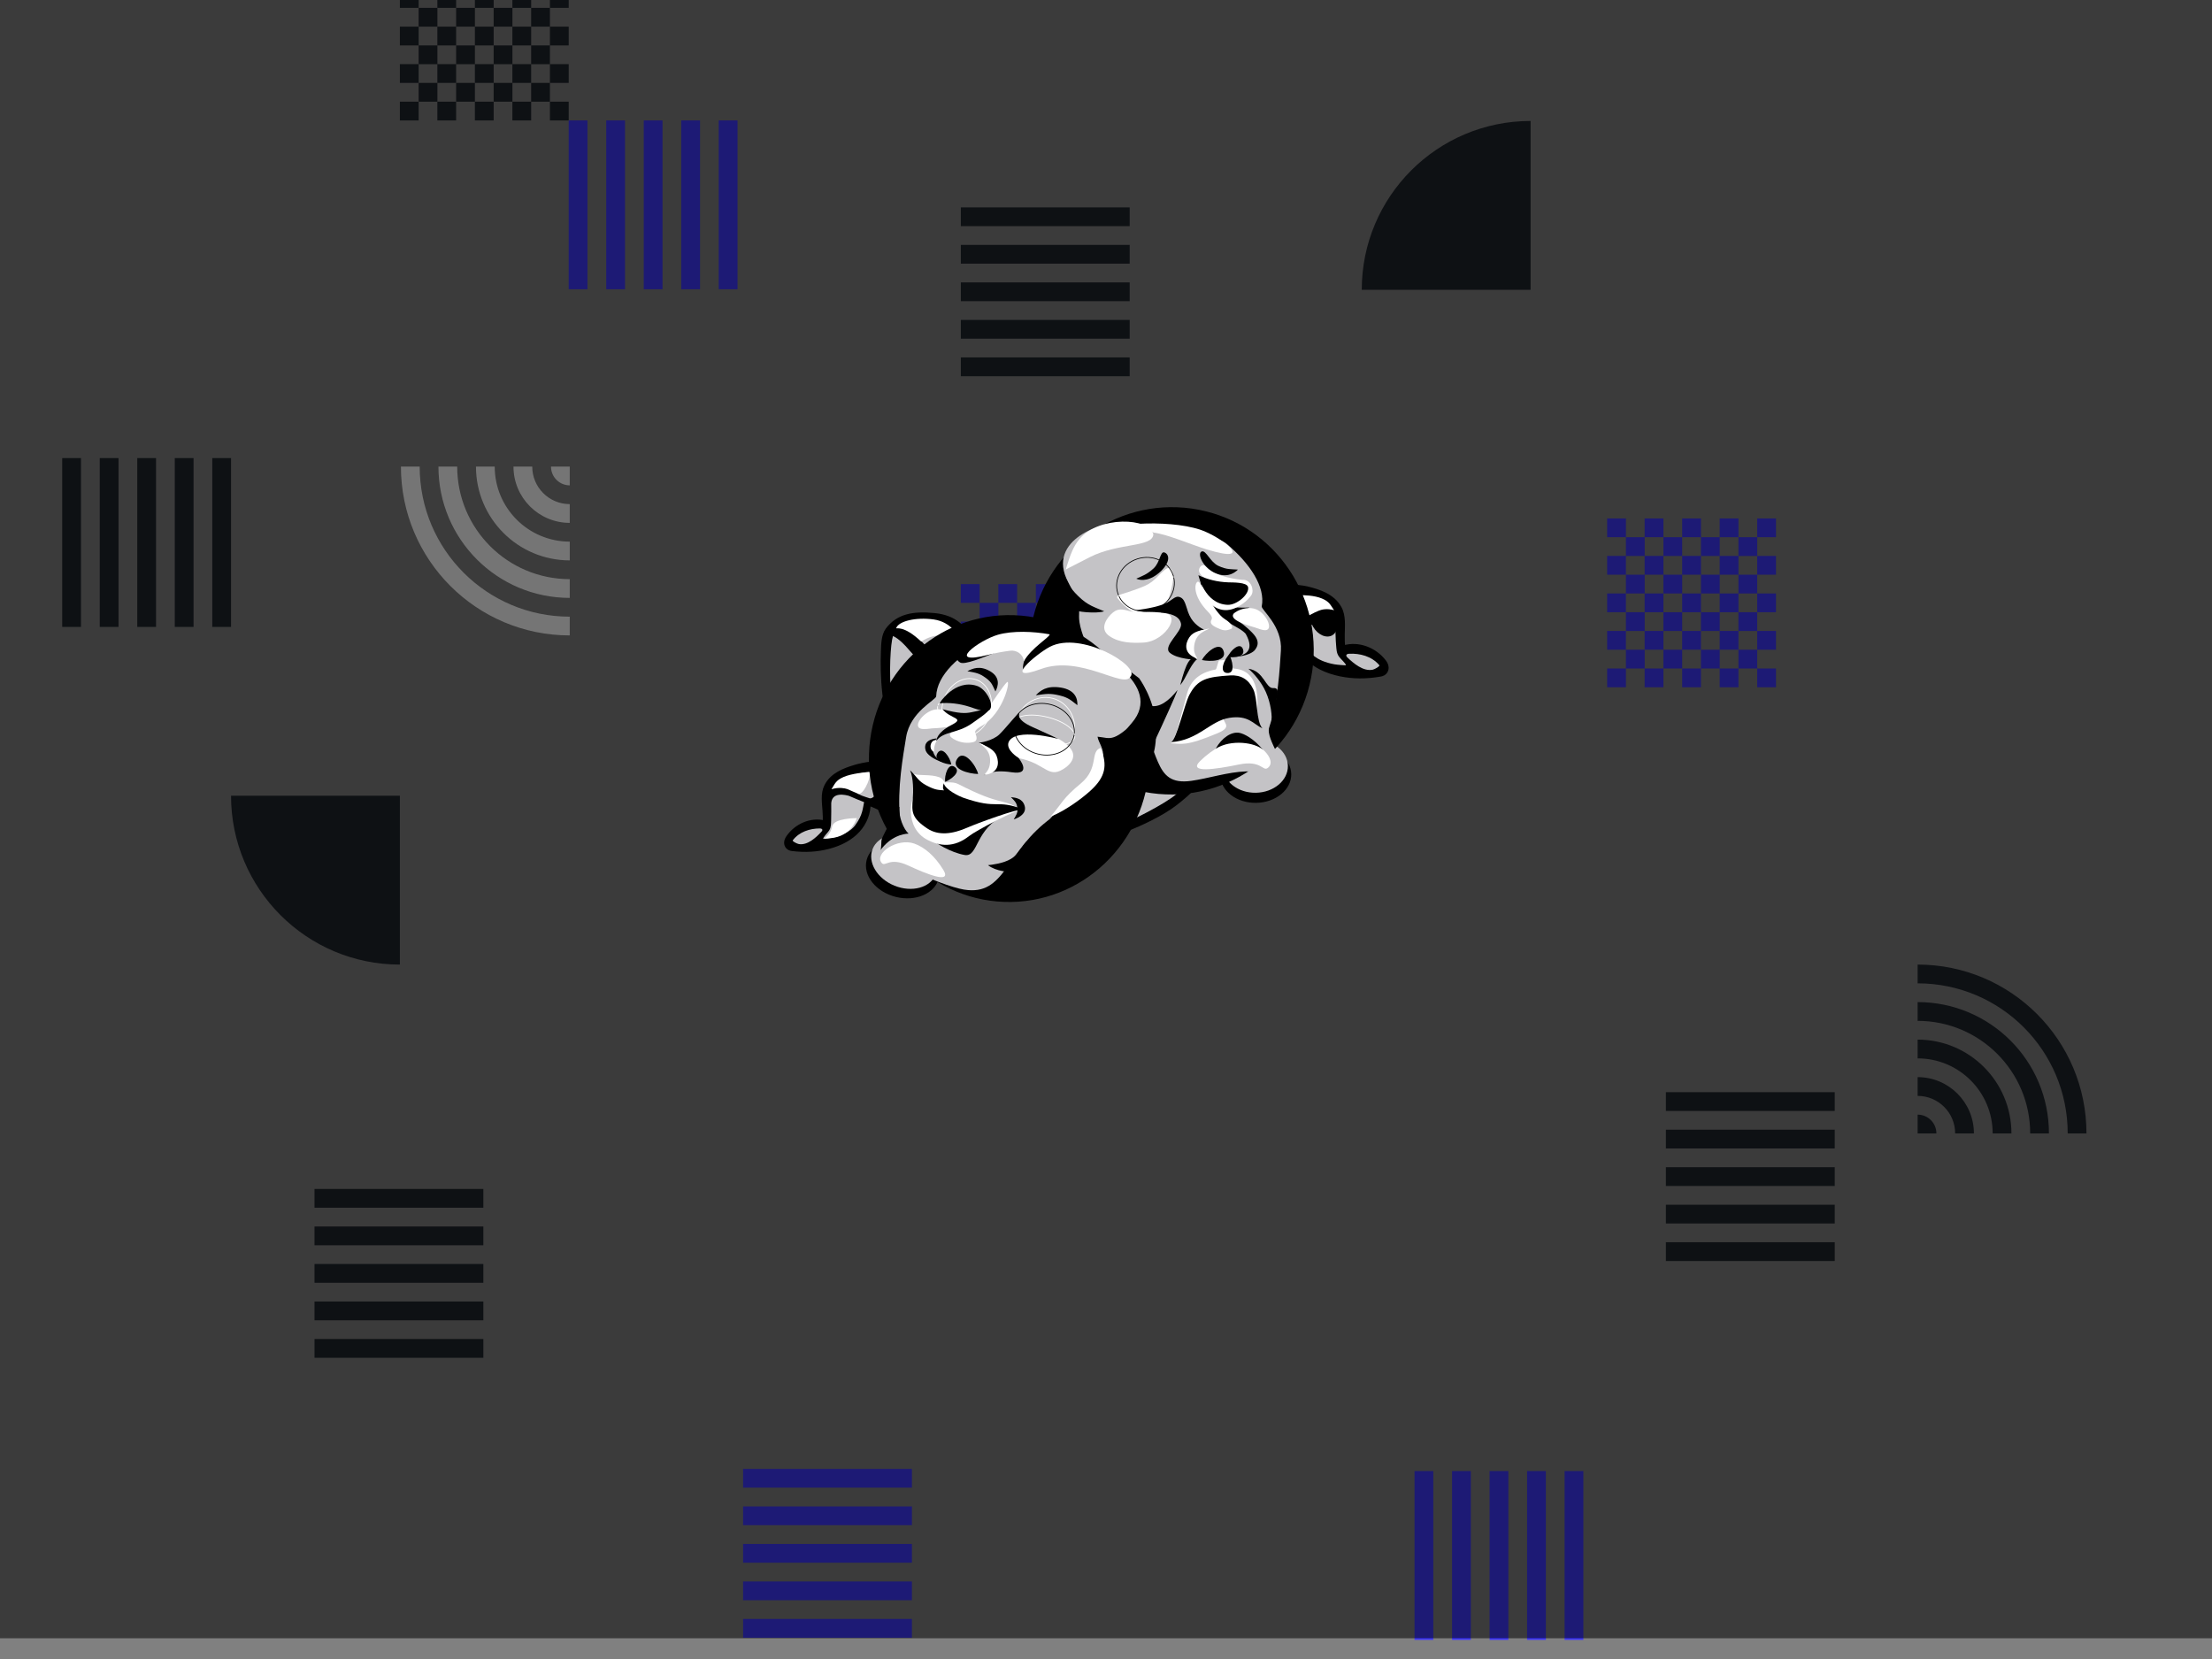 <svg width="640" height="480" viewBox="0 0 640 480" fill="none" xmlns="http://www.w3.org/2000/svg">
<rect x="0" y="0" width="640" height="480" fill="#808080" stroke="none"/>
<g clip-path="url(#clip0)">
<path fill-rule="evenodd" clip-rule="evenodd" d="M315.987 201.557H310.57V196.14H315.987V190.71H310.57V185.28H315.987V179.863H321.417V174.433H315.987V179.85H310.57V174.433H315.987V169H310.557V174.43H305.14V179.847H299.71V174.43H294.28V179.847H288.863V174.43H294.28V169H288.849V174.43H283.433V169H278V174.43H283.43V179.847H278V185.277H283.43V190.707H278V196.137H283.43V201.554V201.567H288.847V206.984H294.277V201.567H299.707V206.984H305.138V201.567H310.554V206.984H315.984V201.567H321.415V196.137H315.984V201.557H315.987ZM283.43 201.57V206.987H278V201.556H283.43V201.57ZM299.709 174.43V169H305.139V174.43H299.709ZM315.986 185.277V190.707H321.416V185.277H315.986ZM288.847 179.86H283.43V185.277H288.847V179.86ZM288.862 206.987V212.417H294.279V206.987H299.709V212.417H305.139V206.987H310.569V212.417H315.986V206.987H321.416V212.417H315.986V217.847H310.556V212.417H305.139V217.847H299.709V212.417H294.279V217.847H288.848V212.417H283.432V217.847H278.002V212.417H283.432V206.987H288.862ZM310.555 196.14V190.71H305.139V196.14H310.555ZM299.709 196.14V201.556H305.139V196.14H299.709ZM294.278 196.14H299.708V190.71H294.278V196.14ZM294.277 196.14H288.861V201.556H294.277V196.14ZM294.277 185.277H288.861V190.707H294.277V185.277ZM299.708 185.277V179.86H294.278V185.277H299.708ZM305.142 185.277H299.712V190.707H305.142V185.277ZM305.142 185.277H310.559V179.86H305.142V185.277ZM288.847 190.707V196.137H283.43V190.707H288.847ZM326.847 174.43H321.416V169H326.847V174.43ZM321.416 185.277H326.847V179.846H321.416V185.277ZM326.847 196.14H321.416V190.71H326.847V196.14ZM321.416 206.987H326.847V201.556H321.416V206.987ZM321.416 217.847H326.847V212.417H321.416V217.847Z" fill="#4038FF"/>
<path fill-rule="evenodd" clip-rule="evenodd" d="M502.987 182.557H497.57V177.14H502.987V171.71H497.57V166.28H502.987V160.863H508.417V155.433H502.987V160.85H497.57V155.433H502.987V150H497.557V155.43H492.14V160.847H486.71V155.43H481.28V160.847H475.863V155.43H481.28V150H475.849V155.43H470.433V150H465V155.43H470.43V160.847H465V166.277H470.43V171.707H465V177.137H470.43V182.554V182.567H475.847V187.984H481.277V182.567H486.707V187.984H492.138V182.567H497.554V187.984H502.984V182.567H508.415V177.137H502.984V182.557H502.987ZM470.43 182.57V187.987H465V182.556H470.43V182.57ZM486.709 155.43V150H492.139V155.43H486.709ZM502.986 166.277V171.707H508.416V166.277H502.986ZM475.847 160.86H470.43V166.277H475.847V160.86ZM475.862 187.987V193.417H481.279V187.987H486.709V193.417H492.14V187.987H497.57V193.417H502.986V187.987H508.416V193.417H502.986V198.847H497.556V193.417H492.14V198.847H486.709V193.417H481.279V198.847H475.849V193.417H470.432V198.847H465.002V193.417H470.432V187.987H475.862ZM497.555 177.14V171.71H492.139V177.14H497.555ZM486.709 177.14V182.556H492.139V177.14H486.709ZM481.278 177.14H486.708V171.71H481.278V177.14ZM481.277 177.14H475.861V182.556H481.277V177.14ZM481.277 166.277H475.861V171.707H481.277V166.277ZM486.708 166.277V160.86H481.278V166.277H486.708ZM492.142 166.277H486.712V171.707H492.142V166.277ZM492.142 166.277H497.559V160.86H492.142V166.277ZM475.847 171.707V177.137H470.43V171.707H475.847ZM513.847 155.43H508.416V150H513.847V155.43ZM508.416 166.277H513.847V160.846H508.416V166.277ZM513.847 177.14H508.416V171.71H513.847V177.14ZM508.416 187.987H513.847V182.556H508.416V187.987ZM508.416 198.847H513.847V193.417H508.416V198.847Z" fill="#4038FF"/>
<path fill-rule="evenodd" clip-rule="evenodd" d="M153.681 18.556H148.264V13.14H153.681V7.71H148.264V2.28H153.681V-3.137H159.111V-8.567H153.681V-3.15H148.264V-8.567H153.681V-14H148.251V-8.57H142.834V-3.154H137.404V-8.57H131.974V-3.154H126.557V-8.57H131.974V-14H126.543V-8.57H121.127V-14H115.694V-8.57H121.124V-3.154H115.694V2.277H121.124V7.707H115.694V13.137H121.124V18.554V18.567H126.541V23.984H131.971V18.567H137.401V23.984H142.832V18.567H148.248V23.984H153.678V18.567H159.109V13.137H153.678V18.556H153.681ZM121.124 18.569V23.986H115.694V18.556H121.124V18.569ZM137.403 -8.57V-14H142.833V-8.57H137.403ZM153.681 2.277V7.707H159.111V2.277H153.681ZM126.541 -3.14H121.124V2.277H126.541V-3.14ZM126.555 23.987V29.417H131.971V23.987H137.401V29.417H142.832V23.987H148.262V29.417H153.679V23.987H159.109V29.417H153.679V34.847H148.249V29.417H142.832V34.847H137.401V29.417H131.971V34.847H126.541V29.417H121.125V34.847H115.694V29.417H121.125V23.987H126.555ZM148.25 13.14V7.71H142.833V13.14H148.25ZM137.403 13.139V18.556H142.833V13.139H137.403ZM131.972 13.14H137.402V7.71H131.972V13.14ZM131.972 13.139H126.555V18.556H131.972V13.139ZM131.972 2.277H126.555V7.707H131.972V2.277ZM137.402 2.277V-3.14H131.972V2.277H137.402ZM142.833 2.277H137.403V7.707H142.833V2.277ZM142.833 2.277H148.25V-3.14H142.833V2.277ZM126.541 7.707V13.137H121.124V7.707H126.541ZM164.541 -8.57H159.111V-14H164.541V-8.57ZM159.111 2.277H164.541V-3.154H159.111V2.277ZM164.541 13.14H159.111V7.71H164.541V13.14ZM159.111 23.986H164.541V18.556H159.111V23.986ZM159.111 34.847H164.541V29.417H159.111V34.847Z" fill="#1F242C"/>
<path fill-rule="evenodd" clip-rule="evenodd" d="M326.847 103.417V108.847H278V103.417H326.847ZM326.848 97.992V92.564H278.001V97.992H326.848ZM326.848 87.137V81.71H278.001V87.137H326.848ZM326.848 70.854V76.282H278.001V70.854H326.848ZM326.848 65.427V60H278.001V65.427H326.848Z" fill="#1F242C"/>
<path fill-rule="evenodd" clip-rule="evenodd" d="M263.849 468.417V473.847H215.002V468.417H263.849ZM263.847 462.991V457.564H215V462.991H263.847ZM263.847 452.137V446.71H215V452.137H263.847ZM263.847 435.854V441.282H215V435.854H263.847ZM263.847 430.427V425H215V430.427H263.847Z" fill="#4038FF"/>
<path fill-rule="evenodd" clip-rule="evenodd" d="M530.847 359.417V364.847H482V359.417H530.847ZM530.848 353.992V348.564H482.001V353.992H530.848ZM530.848 343.137V337.71H482.001V343.137H530.848ZM530.848 326.854V332.282H482.001V326.854H530.848ZM530.848 321.427V316H482.001V321.427H530.848Z" fill="#1F242C"/>
<path fill-rule="evenodd" clip-rule="evenodd" d="M139.847 349.43V344H91V349.43H139.847ZM139.847 365.715V371.145H91V365.715H139.847ZM139.847 382.001V376.57H91V382.001H139.847ZM139.849 392.847V387.417H91.002V392.847H139.849ZM139.847 354.861V360.291H91V354.861H139.847Z" fill="#1F242C"/>
<path fill-rule="evenodd" clip-rule="evenodd" d="M598.251 327.93H603.678C603.678 300.953 581.808 279.082 554.831 279.082V284.51C578.812 284.51 598.251 303.949 598.251 327.93ZM587.396 327.93H592.823C592.823 306.947 575.814 289.937 554.831 289.937V295.365C572.815 295.365 587.396 309.946 587.396 327.93ZM581.969 327.93H576.541C576.541 315.941 566.82 306.22 554.831 306.22V300.792C569.819 300.792 581.969 312.942 581.969 327.93ZM565.686 327.93H571.114C571.114 318.937 563.824 311.647 554.831 311.647V317.075C560.826 317.075 565.686 321.935 565.686 327.93ZM554.831 327.93H560.259C560.259 324.931 557.83 322.502 554.831 322.502V327.93Z" fill="#1F242C"/>
<path fill-rule="evenodd" clip-rule="evenodd" d="M121.428 135.001H116C116 161.978 137.87 183.848 164.847 183.848V178.42C140.866 178.42 121.428 158.982 121.428 135.001ZM132.282 135H126.854C126.854 155.983 143.864 172.992 164.847 172.992V167.565C146.863 167.565 132.282 152.984 132.282 135ZM137.712 135.001H143.139C143.139 146.99 152.86 156.711 164.849 156.711V162.138C149.861 162.138 137.712 149.989 137.712 135.001ZM153.993 135H148.566C148.566 143.994 155.855 151.283 164.848 151.283V145.855C158.853 145.855 153.993 140.995 153.993 135ZM164.848 135.001H159.42C159.42 137.999 161.849 140.428 164.848 140.428V135.001Z" fill="white"/>
<path d="M66.847 230.235H115.695V279.082C88.717 279.082 66.847 257.212 66.847 230.235Z" fill="#1F242C"/>
<path d="M442.847 35V83.847H394C394 56.87 415.87 35 442.847 35Z" fill="#1F242C"/>
<path fill-rule="evenodd" clip-rule="evenodd" d="M169.971 34.847H164.541V83.694H169.971V34.847ZM186.256 34.847H191.686V83.694H186.256V34.847ZM202.541 34.847H197.11V83.694H202.541V34.847ZM213.388 34.847H207.958V83.694H213.388V34.847ZM175.402 34.847H180.832V83.694H175.402V34.847Z" fill="#4038FF"/>
<path fill-rule="evenodd" clip-rule="evenodd" d="M23.43 132.54H18V181.388H23.43V132.54ZM39.715 132.54H45.146V181.388H39.715V132.54ZM56 132.54H50.57V181.388H56V132.54ZM66.848 132.54H61.418V181.388H66.848V132.54ZM28.861 132.54H34.291V181.388H28.861V132.54Z" fill="#1F242C"/>
<path fill-rule="evenodd" clip-rule="evenodd" d="M414.696 425.624H409.266V474.472H414.696V425.624ZM430.982 425.624H436.413V474.472H430.982V425.624ZM447.267 425.624H441.837V474.472H447.267V425.624ZM458.114 425.624H452.684V474.472H458.114V425.624ZM420.128 425.624H425.558V474.472H420.128V425.624Z" fill="#4038FF"/>
<rect y="-1" width="640" height="475" fill="black" fill-opacity="0.54"/>
<path fill-rule="evenodd" clip-rule="evenodd" d="M364.805 170.738C367.58 169.183 375.768 169.752 378.085 170.323C381.582 171.185 385.479 172.397 387.463 175.893C388.788 178.228 388.41 181.222 388.39 183.633C388.379 184.986 388.368 186.267 388.59 187.47C388.707 187.441 388.827 187.405 388.899 187.384C392.92 186.191 397.66 187.887 400.426 191.508C401.398 192.78 401.059 193.746 400.869 194.103C400.715 194.392 400.489 194.624 400.199 194.792C399.905 194.961 399.603 195.03 399.346 195.075C395.256 195.792 391.477 195.768 387.792 195.002C383.804 194.173 380.606 192.594 378.287 190.309C375.941 187.998 374.583 184.853 374.558 181.945C373.485 182.3 372.43 182.851 371.336 183.422C369.353 184.458 367.303 185.529 364.865 185.559C362.697 185.587 360.634 184.772 358.535 183.862C353.955 181.875 348.692 179.441 344.198 175.665C343.24 174.86 342.284 173.936 341.785 172.641C341.209 171.149 341.442 169.638 341.613 168.535C342.052 165.683 342.827 162.579 345.246 161.183C345.435 161.073 345.634 160.975 345.837 160.892C346.767 160.507 347.764 160.435 348.644 160.371C349.489 160.311 350.288 160.253 350.836 159.937C350.904 159.898 350.968 159.855 351.027 159.808C351.461 159.47 351.747 158.865 352.008 158.138C356.201 160.255 364.805 170.738 364.805 170.738Z" fill="black" stroke="black" stroke-width="1.376"/>
<path fill-rule="evenodd" clip-rule="evenodd" d="M346.395 162.197C344.042 163.168 343.343 166.189 342.938 168.837C342.77 169.934 342.612 171.098 343.026 172.171C343.403 173.144 344.196 173.892 344.988 174.558C349.169 178.07 354.075 180.415 358.973 182.542C360.842 183.354 362.784 184.154 364.749 184.131C368.876 184.085 372.052 180.472 376.149 180.157C375.318 183.297 376.779 186.943 379.191 189.319C381.604 191.696 384.808 192.964 387.977 193.626C391.724 194.409 395.397 194.338 399.044 193.703C399.293 193.66 399.571 193.596 399.692 193.37C399.855 193.064 399.635 192.665 399.41 192.371C397.025 189.252 392.837 187.751 389.377 188.774C388.814 188.94 388.121 189.132 387.674 188.682C387.451 188.457 387.364 188.131 387.301 187.823C386.573 184.223 387.785 180.291 385.95 177.065C384.253 174.079 380.684 173.001 377.507 172.215C374.917 171.575 372.071 170.961 369.84 172.21C368.413 173.008 367.47 174.453 366.38 175.69C363.958 178.441 359.799 180.256 356.543 178.097C353.607 176.151 352.896 171.913 353.606 168.55C353.699 168.114 353.842 167.639 354.221 167.446C354.746 167.18 355.381 167.59 355.95 167.849C357.59 168.597 348.132 161.48 346.395 162.197Z" fill="black"/>
<path fill-rule="evenodd" clip-rule="evenodd" d="M384.69 176.036C384.8 176.174 384.938 176.281 384.945 176.472L384.934 176.443C386.731 179.756 386.25 183.295 386.583 186.744C386.692 187.873 386.668 188.898 387.383 189.95C387.764 190.512 389.581 192.152 389.397 192.471C389.359 192.537 386.978 192.36 386.123 192.21C380.464 191.214 378.817 188.433 378.817 188.433C376.51 185.61 377.107 183.003 377.398 182.539C378.77 180.344 384.629 178.743 384.814 178.426C384.951 178.19 383.008 176.507 380.69 176.192C379.91 176.027 379.498 176.602 379.186 177.047C377.618 179.286 376.959 179.378 374.623 180.3C373.136 180.885 368.361 175.579 369.25 173.553C370.022 171.794 370.217 171.984 371.906 172.03C372.991 172.06 375.889 172.02 378.557 172.785C381.441 173.613 384.085 175.275 384.69 176.036Z" fill="#C4C3C6"/>
<ellipse cx="382.994" cy="179.529" rx="3.57" ry="4.943" transform="rotate(-30 382.994 179.529)" fill="black"/>
<path fill-rule="evenodd" clip-rule="evenodd" d="M381.651 176.658C378.13 178.095 377.111 179.41 374.97 180.282C373.608 180.836 375.05 172.217 376.279 172.206C377.069 172.199 380.209 172.214 382.471 173.164C384.732 174.114 384.95 175.099 385.983 176.552C384.043 175.994 382.478 176.321 381.651 176.658Z" fill="white"/>
<path fill-rule="evenodd" clip-rule="evenodd" d="M397.205 193.755C394.417 194.367 391.537 191.844 389.845 190.223C389.248 189.651 389.519 189.191 390.344 189.15C393.406 188.999 396.864 189.836 399.085 192.471C399.33 192.761 397.73 193.639 397.205 193.755Z" fill="#C4C3C6"/>
<path fill-rule="evenodd" clip-rule="evenodd" d="M353.114 169.455C353.087 169.547 353.061 169.638 353.034 169.73C353.025 169.798 353.011 169.857 353.009 169.935L353.114 169.455Z" fill="#D796A0"/>
<path fill-rule="evenodd" clip-rule="evenodd" d="M357.095 164.288C356.167 163.086 354.356 161.667 352.591 161.635C351.602 161.617 351.444 162.049 349.101 162.305C348.493 162.372 348.247 162.431 347.691 162.484C345.39 162.702 344.135 164.005 343.63 166.277C343.317 167.682 342.832 169.034 342.732 170.507C342.649 171.933 343.351 172.954 344.375 173.902C346.842 176.187 358.341 182.223 362.922 183.96C364.054 184.389 364.864 183.965 364.893 183.843C365.064 183.132 364.311 183.098 363.897 182.84C361.157 181.131 358.31 179.645 355.611 177.845C354.541 177.132 353.806 176.311 353.346 175.394C353.012 174.73 352.977 173.5 352.861 171.064C352.801 169.804 352.802 169.049 352.914 168.155C352.944 167.913 353.045 167.159 353.336 166.235C353.336 166.235 353.747 164.933 354.561 164.194C354.738 164.033 354.921 163.915 355.062 163.983C355.103 164.002 355.2 164.066 355.259 164.355C355.359 164.846 355.169 165.244 355.157 165.391C355.063 166.523 355.322 167.36 355.863 167.837C356.468 168.369 357.275 168.262 358.264 168.12C359.095 168.001 360.156 167.66 360.115 167.357C360.095 167.204 359.799 167.115 359.649 167.061C358.439 166.622 357.841 165.253 357.095 164.288Z" fill="#C4C3C6"/>
<path fill-rule="evenodd" clip-rule="evenodd" d="M353.726 163.621C351.852 163.693 351.214 170.062 351.273 171.322C351.352 173.029 345.401 174.863 344.369 173.908C343.347 172.961 342.646 171.94 342.731 170.514C342.833 169.041 343.319 167.688 343.634 166.282C344.141 164.009 345.397 162.704 347.698 162.483C348.254 162.43 348.5 162.371 349.108 162.303C351.451 162.045 351.609 161.612 352.598 161.629C352.607 161.629 352.617 161.629 352.626 161.63C353.456 162.275 353.741 162.327 354.301 163.289L353.726 163.621Z" fill="white"/>
<path fill-rule="evenodd" clip-rule="evenodd" d="M328.095 225.006C340.615 221.249 334.672 210.773 336.153 209.179C338.388 206.772 341.081 204.201 344.749 204.164C347.2 204.139 349.422 205.764 351.339 206.845C352.413 207.452 353.431 208.026 354.49 208.381C354.518 208.274 354.543 208.163 354.558 208.096C355.385 204.364 358.836 201.335 362.951 200.73C364.396 200.518 365.018 201.215 365.218 201.524C365.381 201.775 365.467 202.057 365.472 202.362C365.477 202.671 365.399 202.943 365.321 203.168C364.083 206.744 362.392 209.746 360.149 212.345C357.723 215.157 355.047 217.008 352.197 217.847C349.314 218.696 346.202 218.39 343.87 217.124C343.678 218.137 343.651 219.221 343.623 220.346C343.603 221.16 348.108 220.319 348.629 221.249C349.411 222.647 346.257 225.834 345.624 227.009C344.686 228.749 341.52 231.248 339.864 232.518C336.252 235.292 330.424 238.138 325.422 240.052C324.355 240.46 323.195 240.814 321.94 240.64C320.495 240.44 319.391 239.586 318.586 238.963C316.504 237.353 314.369 233.861 314.325 231.316C314.321 231.117 314.331 230.915 314.354 230.716C314.458 229.805 314.842 228.979 315.181 228.249C315.506 227.548 315.814 226.886 315.804 226.31C315.803 226.239 315.797 226.168 315.786 226.1C315.708 225.605 315.351 225.111 314.886 224.581C318.432 222.174 328.095 225.006 328.095 225.006Z" fill="black" stroke="black" stroke-width="1.376"/>
<path fill-rule="evenodd" clip-rule="evenodd" d="M315.672 230.838C315.408 233.145 317.51 235.041 319.444 236.536C320.245 237.155 321.104 237.797 322.143 237.941C323.086 238.072 324.033 237.771 324.914 237.434C329.562 235.656 333.6 232.781 337.46 229.818C338.933 228.687 340.429 227.493 341.278 225.916C343.063 222.604 341.583 218.471 343.14 215.065C345.279 217.119 348.834 217.568 351.795 216.696C354.756 215.824 357.183 213.831 359.11 211.598C361.39 208.956 362.955 205.996 364.058 202.806C364.134 202.588 364.206 202.339 364.078 202.142C363.906 201.877 363.491 201.876 363.157 201.925C359.616 202.446 356.568 205.12 355.857 208.333C355.741 208.855 355.589 209.493 355.031 209.65C354.754 209.728 354.455 209.653 354.181 209.567C350.987 208.553 348.385 205.846 345.001 205.88C341.868 205.911 339.433 208.28 337.403 210.465C335.748 212.247 334.002 214.245 334.013 216.577C334.02 218.069 334.757 219.46 335.263 220.877C336.388 224.026 336 228.146 332.84 229.787C329.991 231.267 326.295 229.957 323.925 227.901C323.618 227.635 323.302 227.31 323.316 226.923C323.335 226.386 323.943 226.061 324.4 225.722C325.722 224.745 315.867 229.136 315.672 230.838Z" fill="black"/>
<path fill-rule="evenodd" clip-rule="evenodd" d="M343.623 206.429C343.781 206.403 343.928 206.339 344.084 206.418L344.055 206.415C347.493 206.449 350.104 208.399 353.003 209.661C353.952 210.074 354.76 210.547 355.914 210.443C356.531 210.387 358.642 209.665 358.816 209.953C358.852 210.012 357.659 211.833 357.162 212.448C353.869 216.52 350.922 216.602 350.922 216.602C347.651 217.192 345.835 215.561 345.592 215.123C344.447 213.057 345.756 207.676 345.585 207.389C345.457 207.174 343.256 207.979 341.981 209.688C341.505 210.236 341.782 210.82 341.999 211.266C343.094 213.508 342.7 214.618 342.403 216.889C342.214 218.334 336.049 219.248 334.824 217.641C333.761 216.247 333.999 216.176 334.782 214.85C335.285 213.997 336.532 211.669 338.321 209.88C340.254 207.947 342.748 206.574 343.623 206.429Z" fill="#C4C3C6"/>
<ellipse cx="345.66" cy="209.328" rx="3.255" ry="4.507" transform="rotate(-91 345.66 209.328)" fill="black"/>
<path fill-rule="evenodd" clip-rule="evenodd" d="M342.748 209.532C342.262 213.268 342.897 214.773 342.6 217.043C342.411 218.489 335.694 213.184 336.286 212.11C336.666 211.42 338.215 208.696 340.14 207.177C342.065 205.657 343.02 205.931 344.777 205.715C343.347 207.14 342.863 208.654 342.748 209.532Z" fill="white"/>
<path fill-rule="evenodd" clip-rule="evenodd" d="M363.287 204.295C362.545 206.79 359.261 207.968 357.22 208.6C356.5 208.823 356.252 208.403 356.584 207.727C357.816 205.219 360.01 202.832 363.094 202.227C363.433 202.161 363.427 203.826 363.287 204.295Z" fill="#C4C3C6"/>
<path fill-rule="evenodd" clip-rule="evenodd" d="M324.591 228.84C324.593 228.841 324.595 228.843 324.598 228.844C324.599 228.845 324.601 228.846 324.603 228.847L324.591 228.84Z" fill="#D796A0"/>
<path fill-rule="evenodd" clip-rule="evenodd" d="M322.065 221.479C320.696 221.687 318.764 222.502 317.959 223.895C317.508 224.676 317.784 224.994 316.953 226.975C316.738 227.489 316.676 227.712 316.473 228.178C315.631 230.11 316.117 234.443 317.707 235.851C318.69 236.723 319.555 237.708 320.686 238.44C321.787 239.138 322.912 239.03 324.12 238.634C327.033 237.678 336.926 232.684 340.335 229.8C341.177 229.088 341.197 228.254 341.113 228.177C340.62 227.725 336.359 227.259 331.851 226.258C331.392 226.156 329.347 227.259 327.594 228.011C325.841 228.762 323.968 227.01 323.305 226.525C323.125 226.394 322.568 225.98 321.959 225.338C321.959 225.338 321.101 224.435 320.871 223.458C320.821 223.245 320.808 223.047 320.924 222.965C320.958 222.941 321.051 222.892 321.308 222.972C321.744 223.11 321.978 223.438 322.089 223.513C322.952 224.089 323.734 224.254 324.353 224.033C325.045 223.786 325.316 224.848 325.639 223.997C325.911 223.281 326.107 222.284 325.848 222.182C325.716 222.131 325.515 220.575 325.405 220.67C324.521 221.441 323.164 221.311 322.065 221.479Z" fill="#C4C3C6"/>
<path fill-rule="evenodd" clip-rule="evenodd" d="M333.145 227.624C333.145 227.624 326.842 230.475 325.885 231.113C325.352 231.469 323.71 235.692 323.71 235.692C323.71 235.692 323.842 231.38 323.194 228.396C322.818 226.665 323.21 226.798 324.148 227.227C324.828 227.537 325.645 228.118 327.378 227.703C331.507 226.716 333.9 224.147 334.35 224.928C334.354 224.935 335.258 226.239 335.262 226.247C335.266 226.254 338.307 228.296 337.818 229.187L333.145 227.624Z" fill="white"/>
<ellipse rx="10.267" ry="8.139" transform="matrix(-1 0.017 0.017 1 363.33 224.149)" fill="black"/>
<ellipse rx="9.391" ry="7.638" transform="matrix(-1 0.017 0.017 1 363.235 221.732)" fill="#C4C3C6"/>
<ellipse rx="41.135" ry="41.559" transform="matrix(-0.982 -0.191 -0.191 0.982 338.935 188.304)" fill="black"/>
<path fill-rule="evenodd" clip-rule="evenodd" d="M324.695 151.203C319.612 150.724 302.441 155.967 309.048 168.427C315.655 180.887 308.744 173.838 315.513 189.308C317.936 194.844 318.998 193.969 327.624 205.307C336.25 216.645 333.064 227.554 344.682 225.922C349.642 225.225 355.23 223.361 360.483 223.195C365.736 223.029 370.327 225.944 370.996 225.092C373.276 222.186 366.043 214.028 367.22 210.451C369.865 202.416 370.235 193.621 370.605 188.261C371.098 181.127 364.869 176.444 365.064 175.438C366.169 169.748 361.614 163.023 354.959 157.391C352.775 155.543 347.299 154.693 342.8 153.144C327.837 152.759 329.778 151.683 324.695 151.203Z" fill="#C4C3C6"/>
<path fill-rule="evenodd" clip-rule="evenodd" d="M356.812 193.428C356.463 193.411 356.247 189.705 355.601 190.266C354.532 191.195 353.472 190.989 352.784 191.073C352.412 191.118 352.086 193.642 351.699 193.711C348.079 194.365 344.871 196.16 343.606 200.143C342.734 202.888 340.227 214.153 338.796 215.072C341.812 215.14 342.89 216.097 352.316 212.126C357.237 210.053 353.13 208.977 354.164 207.235C356.38 203.501 358.892 199.93 360.088 198.678C360.556 198.188 363.268 210.791 363.686 206.025C364.103 201.259 363.978 193.774 356.812 193.428Z" fill="white"/>
<path fill-rule="evenodd" clip-rule="evenodd" d="M355.884 195.422C349.308 195.846 346.509 196.461 344.124 201.046C342.724 203.735 340.376 214.087 338.842 214.73C346.707 214.193 350.122 208.571 355.672 207.696C361.223 206.821 362.604 209.491 365.27 210.756C363.351 208.643 363.967 202.259 362.605 199.404C361.243 196.548 359.003 195.221 355.884 195.422Z" fill="black"/>
<path fill-rule="evenodd" clip-rule="evenodd" d="M332.644 204.16C329.877 203.383 330.24 206.059 332.531 210.246C333.482 211.985 333.621 213.849 333.782 215.098C336.687 208.917 340.198 201.182 340.698 199.618C338.256 202.732 335.411 204.938 332.644 204.16Z" fill="black"/>
<path fill-rule="evenodd" clip-rule="evenodd" d="M323.916 191.915C323.916 191.915 329.78 214.652 331.969 219.49C332.878 221.498 334.891 217.184 334.416 209.62C333.944 202.096 329.579 196.228 329.579 196.228L323.916 191.915Z" fill="black"/>
<path fill-rule="evenodd" clip-rule="evenodd" d="M310.349 176.215C306.669 171.967 306.428 167.01 307.471 165.093C308.858 168.671 309.259 169.812 312.007 172.509C314.755 175.205 316.634 175.625 319.469 176.865C317.4 177.59 311.116 177.101 310.349 176.215Z" fill="black"/>
<path fill-rule="evenodd" clip-rule="evenodd" d="M355.077 194.723C352.555 194.578 354.261 190.622 355.67 189.374C356.473 190.949 357.598 194.869 355.077 194.723Z" fill="black"/>
<path fill-rule="evenodd" clip-rule="evenodd" d="M341.474 198.219C343.19 191.669 344.412 189.556 346.184 190.822C344.098 192.936 343.135 196.317 341.474 198.219Z" fill="black"/>
<path fill-rule="evenodd" clip-rule="evenodd" d="M368.412 199.081C366.167 199.277 365.715 194.111 361.211 193.491C362.696 194.763 364.917 197.239 366.249 200.216C367.686 203.428 368.167 207.185 367.856 209.5C367.841 208.995 370.287 206.522 370.525 205.994C370.93 205.095 371.569 201.401 371.174 201.915C370.913 202.253 369.545 202.965 369.26 203.029C369.214 202.025 370.657 198.884 368.412 199.081Z" fill="black"/>
<path fill-rule="evenodd" clip-rule="evenodd" d="M354.007 188.321C352.915 185.2 348.669 189.029 347.762 190.972C350.12 191.458 355.099 191.442 354.007 188.321Z" fill="black"/>
<path fill-rule="evenodd" clip-rule="evenodd" d="M359.634 187.841C358.812 185.489 355.896 188.339 355.216 190.066C356.787 190.34 360.455 190.192 359.634 187.841Z" fill="black"/>
<path fill-rule="evenodd" clip-rule="evenodd" d="M358.126 179.453C354.747 176.611 358.75 177.962 361.475 175.777C356.847 175.917 355.162 175.547 353.476 174.757C351.789 173.967 348.301 169.813 347.239 167.742C347.819 172.24 349.39 174.052 352.727 177.758C355.543 180.886 358.712 181.436 360.424 183.396C363.369 188.676 359.732 189.614 357.496 190.02C360.883 189.808 362.678 188.691 363.168 187.949C363.539 187.389 364.503 186.158 363.3 184.277C362.186 182.534 358.945 180.141 358.126 179.453Z" fill="black"/>
<path fill-rule="evenodd" clip-rule="evenodd" d="M330.785 185.922C327.64 186.07 323.888 186.08 320.905 183.98C317.923 181.88 320.305 178.605 322.009 177.216C325.155 174.651 327.383 178.639 335.303 177.475C342.743 176.381 337.581 185.604 330.785 185.922Z" fill="white"/>
<path fill-rule="evenodd" clip-rule="evenodd" d="M333.781 154.098C337.87 154.605 344.53 157.549 349.089 158.944C363.807 163.446 353.449 155.316 347.28 153.261C342.465 151.657 335.363 151.229 329.502 151.549C329.434 152.453 331.299 152.486 333.781 154.098Z" fill="white"/>
<path fill-rule="evenodd" clip-rule="evenodd" d="M333.701 154.572C332.594 149.736 317.97 149.24 312.38 155.896C310.597 158.019 309.755 160.199 308.333 164.807C310.378 163.736 306.999 165.449 315.296 161.212C323.594 156.974 333.552 158.427 333.701 154.572Z" fill="white"/>
<path fill-rule="evenodd" clip-rule="evenodd" d="M363.478 176.305C361.739 175.579 359.232 175.925 357.404 177.159C356.332 177.882 355.448 179.447 363.066 181.535C363.544 181.666 365.301 182.469 366.298 182.313C368.42 182.009 366.388 177.519 363.478 176.305Z" fill="white"/>
<path fill-rule="evenodd" clip-rule="evenodd" d="M350.6 179.111C350.256 179.819 349.858 180.539 351.857 181.514C353.857 182.488 354.602 182.633 356.329 181.902C356.823 181.513 356.228 180.248 354.458 179.191C350.929 177.084 347.61 168.088 346.594 168.298C345.597 168.505 344.922 172.356 349.566 177.062C349.643 177.14 350.944 178.403 350.6 179.111Z" fill="white"/>
<path fill-rule="evenodd" clip-rule="evenodd" d="M358.154 214.325C354.767 214.705 350.879 216.611 347.227 220.202C343.575 223.794 351.83 222.57 358.404 221.204C364.977 219.838 365.335 223.27 366.78 222.201C369.885 219.966 363.822 213.689 358.154 214.325Z" fill="white"/>
<path fill-rule="evenodd" clip-rule="evenodd" d="M358.606 212.037C359.975 212.295 362.779 213.719 365.451 216.978C363.208 214.799 356.198 213.834 351.752 216.605C353.478 213.463 356.316 211.606 358.606 212.037Z" fill="black"/>
<path fill-rule="evenodd" clip-rule="evenodd" d="M323.685 172.162C323.685 172.162 328.775 170.659 331.368 169.45C334.31 168.078 335.153 166.231 337.252 164.693C339.352 163.155 339.506 166.974 339.506 166.974C339.506 166.974 338.434 177.015 334.244 178.377C331.661 179.216 326.738 177.608 323.265 172.962C323.007 172.616 323.685 172.162 323.685 172.162Z" fill="white"/>
<path fill-rule="evenodd" clip-rule="evenodd" d="M339.5 167.122C340.372 170.947 337.935 174.981 333.786 176.329C329.726 177.648 325.481 175.924 323.854 172.47C323.774 172.467 323.695 172.464 323.615 172.461C325.256 176.09 329.664 177.892 333.851 176.532C338.13 175.142 340.653 170.945 339.683 166.968C339.622 167.019 339.561 167.071 339.5 167.122ZM339.444 166.891C339.504 166.841 339.564 166.79 339.623 166.739C339.595 166.639 339.565 166.54 339.533 166.441C338.192 162.314 333.473 160.164 329.005 161.616C324.537 163.068 321.983 167.581 323.324 171.707C323.383 171.89 323.449 172.069 323.521 172.244C323.6 172.247 323.678 172.251 323.757 172.253C323.671 172.055 323.594 171.851 323.526 171.641C322.227 167.642 324.699 163.239 329.071 161.819C333.443 160.398 338.031 162.507 339.33 166.506C339.372 166.634 339.41 166.763 339.444 166.891Z" fill="black"/>
<path fill-rule="evenodd" clip-rule="evenodd" d="M354.968 170.724C352.282 170.629 349.791 169.922 347.688 168.771C347.951 173.012 350.834 176.4 354.469 176.529C358.018 176.655 361.402 173.372 362.137 172.054C362.873 170.736 362.056 167.585 359.367 167.757C357.541 167.599 355.503 167.205 353.401 166.565C351.075 165.858 348.31 162.09 347.166 164.151C346.021 166.212 349.162 167.893 352.405 168.88C354.109 169.399 356.666 170.785 354.968 170.724Z" fill="white"/>
<path fill-rule="evenodd" clip-rule="evenodd" d="M355.198 174.995C357.934 175.091 361.604 171.807 361.1 169.841C360.735 168.419 356.757 168.541 355.419 168.494C352.229 168.383 349.266 167.637 346.747 166.431C346.747 166.431 348.481 174.761 355.198 174.995Z" fill="black"/>
<path fill-rule="evenodd" clip-rule="evenodd" d="M336.203 174.982C333.073 176.072 328.505 176.569 328.505 176.569C328.505 176.569 330.763 177.026 331.623 177.031C338.104 177.072 341.213 177.886 341.712 180.502C342.036 182.836 336.272 186.99 338.463 188.864C340.654 190.738 345.902 190.874 346.34 190.92C344.772 189.321 343.986 187.464 344.73 185.598C345.474 183.733 346.026 182.602 348.565 182.152C348.429 182.328 346.009 181.142 344.637 178.945C343.088 176.465 343.261 173.646 341.568 172.85C339.874 172.054 339.332 173.891 336.203 174.982Z" fill="black"/>
<path fill-rule="evenodd" clip-rule="evenodd" d="M345.543 186.63C346.131 182.92 349.008 182.536 349.896 181.834C347.485 182.374 345.311 182.617 344.125 184.377C342.867 186.245 342.353 189.167 346.44 190.575C346.063 189.755 345.191 188.856 345.543 186.63Z" fill="white"/>
<path fill-rule="evenodd" clip-rule="evenodd" d="M335.948 165.196C338.909 162.243 338.125 160.246 336.894 159.838C335.662 159.431 335.713 162.662 333.744 164.477C331.745 166.303 330.539 166.603 328.757 167.43C330.122 168.055 332.831 168.197 335.948 165.196Z" fill="black"/>
<path fill-rule="evenodd" clip-rule="evenodd" d="M351.112 165.578C347.649 163.719 346.422 160.003 347.69 159.56C348.959 159.117 350.102 162.59 352.52 163.728C354.944 164.849 356.159 164.651 358.171 164.801C356.962 166.031 354.599 167.355 351.112 165.578Z" fill="black"/>
<path fill-rule="evenodd" clip-rule="evenodd" d="M229.236 245.549C232.993 246.005 236.433 245.801 239.752 244.924C243.343 243.976 246.18 242.383 248.183 240.189C250.21 237.97 251.299 235.039 251.184 232.388C252.178 232.659 253.164 233.11 254.187 233.578C256.041 234.426 257.958 235.303 260.179 235.213C262.154 235.133 263.994 234.291 265.862 233.36C269.938 231.329 274.615 228.856 278.528 225.199C279.362 224.419 280.189 223.532 280.583 222.327C281.036 220.94 280.753 219.575 280.546 218.577C280.011 216 279.159 213.21 276.891 212.054C276.714 211.963 276.528 211.884 276.339 211.817C275.475 211.511 274.563 211.494 273.76 211.479C272.987 211.464 272.257 211.451 271.743 211.189C271.68 211.157 271.619 211.12 271.563 211.081C271.048 210.721 270.725 209.967 270.385 209.092L270.145 208.473C268.073 203.123 271.408 208.185 267.223 204.341C266.78 203.933 272.515 206.997 272.46 206.883C272.497 206.847 266.663 203.501 266.755 203.428C267.494 202.838 268.372 202.363 269.302 201.86C270.917 200.987 266.057 189.709 268.382 187.645C268.383 187.68 268.384 187.714 268.385 187.748C268.387 187.867 268.39 187.986 268.395 188.103C268.52 190.953 270.011 193.131 271.452 195.237C272.009 196.051 272.536 196.82 272.983 197.621C273.317 198.221 273.611 198.85 273.922 199.516C274.442 200.627 274.978 201.776 275.732 202.814C276.9 204.424 278.463 205.674 280.801 206.865C281.804 207.376 282.856 207.83 283.874 208.27C284.87 208.7 285.9 209.145 286.858 209.633C287.655 210.039 288.332 210.439 288.926 210.855C289.238 211.073 289.541 211.305 289.862 211.551C290.551 212.079 291.264 212.624 292.091 213.045L292.17 213.085C295.573 214.772 303.639 220.814 307.319 219.709C311.536 218.442 310.286 220.416 314.228 218.276C316.953 216.796 317.511 216.673 318.681 213.104C319.026 212.052 318.771 211.4 318.479 211.029C318.761 210.674 310.397 202.777 306.971 206.347L301.452 207.328C300.992 207.807 297.56 205.086 297.077 205.3C295.796 205.868 293.025 205.114 291.068 204.117C290.843 204.003 290.637 203.888 290.454 203.778C290.377 203.731 290.297 203.654 290.276 203.631C290.185 203.53 290.143 203.411 290.128 203.366C290.087 203.25 285.65 191.663 280.71 184.68C278.822 182.012 276.627 178.699 270.36 178.068C264.093 177.437 259.795 178.355 256.844 182.277C255.633 183.888 255.631 186.671 255.564 188.395C255.289 195.437 255.722 205.707 259.351 214.636C259.966 216.151 260.79 217.861 262.236 219.056C262.56 219.325 262.915 219.558 263.292 219.749C264.823 220.53 266.512 220.554 267.927 219.817C268.018 219.769 268.11 219.718 268.202 219.667C268.262 219.634 268.335 219.593 268.405 219.556C268.411 219.576 268.417 219.598 268.423 219.622C269.078 222.078 268.832 225.428 266.741 226.978C264.793 228.422 262.418 227.475 261.488 227.001C260.662 226.58 259.879 226.002 259.222 225.33C258.981 225.084 258.747 224.826 258.513 224.569C257.691 223.666 258.472 222.165 257.298 221.566L257.234 221.534C254.634 220.251 249.507 221.337 247.425 221.969C244.282 222.923 240.791 224.215 239.15 227.497C238.053 229.689 238.539 232.398 238.671 234.594C238.745 235.826 238.815 236.993 238.67 238.1C238.561 238.079 238.451 238.052 238.384 238.036C234.667 237.144 230.432 238.918 228.084 242.351C227.26 243.557 227.614 244.421 227.804 244.737C227.958 244.993 228.174 245.194 228.446 245.332C228.721 245.472 229 245.521 229.236 245.549Z" fill="black" stroke="black" stroke-width="1.376"/>
<path fill-rule="evenodd" clip-rule="evenodd" d="M289.362 204.574C289.362 204.574 289.541 204.772 289.782 204.918C291.544 205.986 295.394 207.421 297.483 206.495C298.196 206.179 298.774 205.584 299.33 205.004C300.207 204.09 301.084 203.176 301.96 202.262C304.886 199.213 307.357 210.272 303.219 211.514C299.89 212.514 295.885 213.448 292.761 211.899C291.635 211.341 290.691 210.475 289.66 209.754C285.498 206.843 279.762 206.153 276.733 201.977C275.621 200.444 274.99 198.57 274.059 196.901C272.423 193.969 269.782 191.442 269.629 187.948C269.603 187.379 269.643 186.776 269.404 186.28C269.166 185.785 268.509 185.479 268.067 185.846C267.869 186.01 267.763 186.263 267.647 186.496C266.279 189.226 262.926 189.943 260.579 191.816C260.308 192.032 260.038 192.281 259.91 192.609C259.587 193.439 260.293 194.2 260.896 194.755C265.041 198.561 267.135 204.241 269.238 209.659C269.609 210.614 270.02 211.615 270.83 212.182C272.234 213.164 274.257 212.484 275.872 213.055C278.06 213.828 278.843 216.549 279.339 218.943C279.545 219.935 279.745 220.988 279.419 221.985C279.123 222.89 278.437 223.609 277.748 224.253C274.112 227.652 269.759 230.02 265.403 232.19C263.741 233.019 262.012 233.84 260.222 233.912C256.463 234.064 253.398 230.922 249.654 230.829C250.561 233.652 249.407 237.043 247.325 239.322C245.243 241.602 242.388 242.91 239.536 243.663C236.163 244.553 232.816 244.662 229.466 244.256C229.237 244.228 228.981 244.183 228.86 243.983C228.697 243.712 228.878 243.339 229.068 243.06C231.089 240.105 234.829 238.539 238.028 239.307C238.548 239.432 239.188 239.574 239.574 239.143C239.766 238.927 239.829 238.626 239.872 238.342C240.361 235.027 239.068 231.502 240.582 228.475C241.984 225.673 245.181 224.522 248.034 223.656C250.361 222.95 252.922 222.256 255.014 223.288C256.351 223.949 257.279 225.221 258.33 226.296C260.668 228.688 264.541 230.146 267.401 228.025C269.98 226.112 270.422 222.216 269.614 219.185C269.509 218.793 269.356 218.367 269.002 218.209C268.511 217.991 267.952 218.394 267.447 218.658C265.99 219.417 264.241 219.002 263.041 218.01C261.841 217.018 261.097 215.542 260.492 214.052C257.352 206.324 256.462 196.941 256.798 188.353C256.859 186.794 257.01 185.115 257.962 183.849C260.334 180.696 264.737 180.38 268.092 180.321C270.84 180.272 272.242 179.77 273.597 180.145C274.641 180.434 276.676 181.23 279.702 185.507C284.355 192.083 288.708 203.152 288.962 203.881C288.99 203.962 289.093 204.277 289.362 204.574Z" fill="black"/>
<path fill-rule="evenodd" clip-rule="evenodd" d="M279.776 187.603C277.435 184.432 276.773 183.247 276.09 182.489C274.282 180.483 266.584 179.955 265.634 180.334C264.811 180.663 264.696 181.148 265.238 181.797C265.502 182.114 265.838 184.675 265.838 184.675C265.838 184.675 269.683 189.25 271.849 190.056C275.377 191.369 280.382 188.424 279.776 187.603Z" fill="#C4C3C6"/>
<path fill-rule="evenodd" clip-rule="evenodd" d="M266.544 185.642C267.586 184.93 268.652 184.466 269.691 184.176C273.765 183.035 277.4 184.568 277.356 184.29C277.356 184.29 275.393 179.962 270.159 179.229C264.926 178.497 259.918 179.74 259.289 181.761C259.206 182.028 261.366 180.73 266.544 185.642Z" fill="white"/>
<path fill-rule="evenodd" clip-rule="evenodd" d="M317.31 213.183C317.569 213.215 313.443 210.063 310.871 209.228C309.692 208.844 308.438 208.767 307.221 208.931C305.379 209.179 303.511 209.365 301.727 210.099C299.978 210.818 299.51 212.675 300.841 213.848C301.813 214.706 303.128 215.052 304.216 215.738C304.687 215.867 305.159 215.996 305.63 216.125C312.383 217.611 313.198 217.276 315.493 217.097C316.525 217.017 317.351 216.316 317.478 216.2C317.648 216.044 317.914 215.954 317.916 215.701C317.919 215.404 317.618 215.398 317.414 215.382C316.169 215.283 312.251 214.953 312.364 214.651C311.502 214.45 307.509 213.68 306.633 213.539C306.322 213.433 312.037 213.547 312.394 213.659C312.953 213.724 315.27 213.604 316.506 213.44C317.23 213.343 317.1 213.157 317.31 213.183Z" fill="#C4C3C6"/>
<path fill-rule="evenodd" clip-rule="evenodd" d="M310.758 209.224C309.573 208.854 308.311 208.789 307.083 208.963C305.592 209.175 304.085 209.347 302.615 209.792C303.371 210.504 307.879 210.504 310.862 211.422C312.812 212.021 315.471 213.504 315.726 213.532C316.242 213.478 317.587 213.259 317.316 212.837C316.625 211.759 312.614 209.803 310.758 209.224Z" fill="white"/>
<path fill-rule="evenodd" clip-rule="evenodd" d="M302.179 212.284C303.518 213.112 304.714 214.058 306.336 214.648C307.081 214.919 307.937 215.02 308.815 214.983C309.882 214.937 310.952 214.916 312.049 214.737C311.665 214.293 308.562 214.065 306.685 213.392C305.459 212.952 303.913 211.973 303.742 211.944C302.444 211.96 302.759 212.044 302.653 211.966C302.379 211.765 302.048 211.801 301.701 211.973C301.91 212.028 302.019 212.184 302.179 212.284Z" fill="white"/>
<path fill-rule="evenodd" clip-rule="evenodd" d="M240.472 237.325C240.427 238.359 240.498 239.292 239.898 240.285C239.578 240.815 238.003 242.396 238.186 242.678C238.223 242.736 240.383 242.462 241.153 242.284C246.257 241.11 247.622 238.497 247.622 238.497C249.587 235.816 249.635 233.815 250.007 232.083C249.257 231.774 247.078 230.928 245.618 230.264C245.115 230.139 240.207 228.637 240.502 233.103C240.506 233.175 240.529 235.996 240.472 237.325ZM247.563 229.058C248.742 230.175 249.847 230.373 251.615 230.967C252.997 231.43 256.521 226.289 255.614 224.484C254.827 222.918 254.659 223.101 253.123 223.222C252.136 223.301 249.497 223.401 247.105 224.225C245.89 224.644 244.732 225.227 243.793 225.804C243.946 225.83 244.102 225.883 244.261 225.964C246.067 226.884 247.358 228.134 247.563 229.058Z" fill="#C4C3C6"/>
<path fill-rule="evenodd" clip-rule="evenodd" d="M245.193 228.319C245.285 228.351 248.323 229.706 248.417 229.713C250.165 229.835 252.648 223.366 251.369 223.393C250.527 223.41 246.387 223.785 244.051 224.815C241.714 225.846 241.558 226.848 240.568 228.348C241.642 228.016 242.621 227.94 243.441 227.988C244.166 228.03 244.766 228.171 245.193 228.319Z" fill="white"/>
<path fill-rule="evenodd" clip-rule="evenodd" d="M247.901 236.712C247.901 236.712 241.177 236.652 240.748 239.139C240.32 241.626 238.422 242.505 238.488 242.643C238.499 242.666 240.177 242.597 241.467 242.344C246.701 241.316 247.916 236.571 247.901 236.712Z" fill="white"/>
<path fill-rule="evenodd" clip-rule="evenodd" d="M265.804 191.174L262.287 187.225C262.287 187.225 260.245 184.843 258.365 184.013C257.663 186.14 257.155 194.52 257.891 201.472C258.416 206.427 260.042 211.049 260.552 210.378C261.358 209.32 262.034 202.895 266.084 196.658C266.531 195.971 265.804 191.174 265.804 191.174Z" fill="#C4C3C6"/>
<path fill-rule="evenodd" clip-rule="evenodd" d="M231.141 244.216C233.708 244.643 236.208 242.207 237.67 240.65C238.186 240.1 237.917 239.694 237.164 239.695C234.37 239.703 231.263 240.629 229.367 243.136C229.159 243.412 230.658 244.136 231.141 244.216Z" fill="#C4C3C6"/>
<path fill-rule="evenodd" clip-rule="evenodd" d="M270.164 220.197C270.165 220.199 270.165 220.202 270.166 220.204C270.166 220.206 270.166 220.208 270.166 220.21L270.164 220.197Z" fill="#D796A0"/>
<path fill-rule="evenodd" clip-rule="evenodd" d="M266.231 215.466C267.019 214.327 268.598 212.948 270.203 212.836C271.103 212.773 271.267 213.159 273.412 213.282C273.969 213.314 274.196 213.356 274.704 213.378C276.81 213.468 278.015 214.596 278.584 216.642C278.937 217.909 279.443 219.117 279.605 220.455C279.75 221.75 279.16 222.715 278.274 223.627C276.138 225.826 265.961 231.87 261.876 233.669C260.866 234.114 260.108 233.766 260.075 233.656C259.886 233.016 260.57 232.949 260.933 232.695C263.345 231.008 265.865 229.519 268.235 227.751C269.175 227.05 269.805 226.267 270.18 225.411C270.451 224.789 270.424 223.667 270.412 221.441C270.406 220.29 270.368 219.602 270.224 218.793C270.185 218.574 270.057 217.892 269.747 217.063C269.747 217.063 269.311 215.896 268.534 215.261C268.364 215.123 268.192 215.024 268.068 215.092C268.031 215.112 267.946 215.175 267.906 215.441C267.838 215.893 268.031 216.247 268.049 216.38C268.188 217.408 267.994 218.183 267.524 218.642C266.999 219.156 266.259 219.097 265.352 219.014C264.59 218.945 263.608 218.684 263.63 218.407C263.642 218.266 263.907 218.171 264.04 218.114C265.121 217.657 265.599 216.381 266.231 215.466Z" fill="#C4C3C6"/>
<path fill-rule="evenodd" clip-rule="evenodd" d="M269.27 214.706C270.98 214.681 271.861 220.453 271.867 221.604C271.875 223.163 277.38 224.547 278.274 223.627C279.16 222.715 279.75 221.75 279.605 220.455C279.443 219.117 278.937 217.909 278.584 216.642C278.015 214.596 276.81 213.468 274.704 213.378C274.196 213.356 273.969 213.314 273.412 213.282C271.267 213.159 271.103 212.773 270.203 212.836C270.195 212.836 270.187 212.837 270.178 212.838C269.452 213.466 269.196 213.527 268.731 214.431L269.27 214.706Z" fill="white"/>
<path fill-rule="evenodd" clip-rule="evenodd" d="M290.686 204.457C290.18 204.7 287.666 206.798 287.689 207.628C287.723 208.906 290.564 209.008 291.057 208.946C291.335 209.408 290.4 209.612 290.751 210.043C291.071 210.435 291.526 210.211 291.885 210.015C292.626 209.609 293.366 209.183 294.054 208.68C294.693 208.213 295.264 207.635 296.095 206.903C294.91 206.73 291.798 203.925 290.686 204.457Z" fill="#C4C3C6"/>
<path fill-rule="evenodd" clip-rule="evenodd" d="M290.951 204.392C290.467 204.91 290.099 205.418 290.108 205.738C290.142 207.016 292.983 207.117 293.476 207.055C293.613 207.283 293.455 207.449 293.302 207.609C293.145 207.774 292.992 207.934 293.17 208.152C293.49 208.545 293.945 208.32 294.304 208.124C294.706 207.904 295.107 207.679 295.5 207.438C295.685 207.269 295.881 207.091 296.095 206.903C295.614 206.833 294.817 206.329 293.964 205.791C292.863 205.097 291.671 204.345 290.951 204.392Z" fill="white"/>
<path fill-rule="evenodd" clip-rule="evenodd" d="M297.239 212.412C297.862 212.003 298.911 212.107 298.938 210.872C298.221 210.768 298.086 211.809 297.279 211.606C297.463 211.015 298.482 210.106 297.03 209.837C296.659 209.768 296.804 209.134 297.172 208.756C297.577 208.339 297.936 207.871 298.21 207.283C297.285 207.999 297.652 207.063 296.729 207.781C296.011 208.34 294.002 210.55 293.293 211.119C293.111 211.265 293.351 211.479 293.527 211.58C294.9 211.351 295.96 212.291 297.239 212.412Z" fill="#C4C3C6"/>
<ellipse cx="261.187" cy="251.482" rx="10.775" ry="8.264" transform="rotate(14 261.187 251.482)" fill="black"/>
<ellipse cx="261.625" cy="249.294" rx="9.855" ry="7.512" transform="rotate(22 261.625 249.294)" fill="#C4C3C6"/>
<ellipse cx="291.994" cy="219.471" rx="40.592" ry="41.502" transform="rotate(2 291.994 219.471)" fill="black"/>
<path fill-rule="evenodd" clip-rule="evenodd" d="M315.973 187.907C315.973 187.907 337.151 197.988 327.449 209.19C317.746 220.392 332.578 212.556 321.998 226.802C318.212 231.901 318.045 226.821 304.405 236.5C290.765 246.179 291.038 259.37 278.903 257.383C275.564 256.836 268.398 254.216 262.864 251.208C257.329 248.2 253.537 251.952 253.055 250.921C251.411 247.407 260.736 240.759 260.378 236.817C259.574 227.963 261.275 218.868 262.164 213.292C263.348 205.868 270.825 202.543 270.863 201.466C271.078 195.378 277.327 189.565 285.465 185.368C288.135 183.991 293.935 184.413 298.902 183.888C314.295 187.026 315.973 187.907 315.973 187.907Z" fill="#C4C3C6"/>
<path fill-rule="evenodd" clip-rule="evenodd" d="M279.113 247.375C275.055 246.684 270.445 243.781 269.939 243.051C275.092 243 287.489 236.083 290.854 235.814C282.006 239.659 283.17 248.066 279.113 247.375Z" fill="black"/>
<path fill-rule="evenodd" clip-rule="evenodd" d="M268.352 243.013C271.868 244.837 275.991 245.35 280.387 241.898C282.489 240.247 294.046 234.197 295.858 234.165C287.891 230.457 287.614 237.337 271.377 232.909C270.572 232.689 268.475 234.746 265.93 235.317C265.251 235.469 267.84 227.738 265.558 228.958C263.276 230.179 261.541 239.479 268.352 243.013Z" fill="white"/>
<path fill-rule="evenodd" clip-rule="evenodd" d="M266.489 230.517C269.3 232.204 278.651 233.004 282.922 233.483C285.428 233.765 293.952 233.795 295.569 234.38C289.652 230.63 290.273 233.536 277.24 226.85C276.422 226.43 275.489 226.3 273.48 226.365C273.209 226.374 272.894 225.301 271.828 224.9C269.206 223.914 265.921 224.537 264.245 223.899C263.189 223.496 264.464 225.273 264.918 226.133C265.748 227.706 266.839 229.291 266.522 229.692C265.671 230.767 264.229 229.159 266.489 230.517Z" fill="white"/>
<path fill-rule="evenodd" clip-rule="evenodd" d="M268.317 239.719C271.542 241.846 275.573 241.355 279.977 239.416C282.56 238.279 294.285 233.939 296.103 234.195C287.991 231.088 289.048 234.423 278.592 230.766C277.818 230.496 273.478 228.548 273.078 226.627C272.757 227.465 272.735 228.262 273.146 228.672C271.492 228.541 270.676 228.632 268.106 227.28C265.536 225.929 265.425 224.857 263.31 222.861C264.303 225.081 264.282 229.044 264.099 231.158C263.787 234.757 263.643 236.635 268.317 239.719Z" fill="black"/>
<path fill-rule="evenodd" clip-rule="evenodd" d="M296.472 233.199C295.887 231.065 293.972 230.789 292.491 230.634C293.755 231.92 294.176 232.317 294.363 233.795C294.549 235.273 293.925 235.937 293.304 237.086C294.963 236.527 297.057 235.333 296.472 233.199Z" fill="black"/>
<path fill-rule="evenodd" clip-rule="evenodd" d="M317.554 213.145C321.557 213.517 322.01 215.321 330.6 206.475C333.08 203.92 332.008 208.91 329.512 215.006C326.734 221.79 320.568 232.061 317.419 234.596C315.279 236.318 293.118 244.837 308.726 232.338C324.333 219.839 318.021 216.536 317.554 213.145Z" fill="black"/>
<path fill-rule="evenodd" clip-rule="evenodd" d="M276.264 221.933C274.322 220.457 273.19 224.421 273.472 226.218C275.013 225.57 278.205 223.408 276.264 221.933Z" fill="black"/>
<path fill-rule="evenodd" clip-rule="evenodd" d="M276.924 219.57C278.872 216.518 282.506 221.647 283.004 223.94C280.341 223.873 274.976 222.622 276.924 219.57Z" fill="black"/>
<path fill-rule="evenodd" clip-rule="evenodd" d="M271.254 217.879C272.651 215.665 274.959 219.271 275.245 221.2C273.574 221.11 269.857 220.093 271.254 217.879Z" fill="black"/>
<path fill-rule="evenodd" clip-rule="evenodd" d="M267.863 217.243C268.189 218.118 269.76 219.685 273.175 220.701C270.869 219.708 268.412 217.392 270.992 213.645C267.721 213.955 267.318 215.779 267.863 217.243Z" fill="black"/>
<path fill-rule="evenodd" clip-rule="evenodd" d="M270.257 217.52C270.206 217.506 270.155 217.488 270.105 217.467C269.394 217.163 269.046 216.191 269.329 215.297C269.604 214.425 270.377 213.948 271.075 214.208C270.848 214.564 270.652 214.984 270.504 215.452C270.277 216.172 270.2 216.893 270.257 217.52Z" fill="white"/>
<path fill-rule="evenodd" clip-rule="evenodd" d="M300.166 211.801C303.395 212.506 307.201 213.515 309.653 216.457C312.105 219.399 308.8 222.078 306.695 223.026C302.808 224.775 301.634 220.12 293.289 219.151C285.449 218.241 293.191 210.278 300.166 211.801Z" fill="white"/>
<path fill-rule="evenodd" clip-rule="evenodd" d="M310.182 185.608C312.649 181.848 290.305 179.885 282.687 183.908C278.134 186.312 275.061 190.106 277.78 191.677C280.389 193.184 297.916 183.452 299.589 185.403C299.621 185.441 299.419 185.759 298.985 186.359C298.78 186.644 298.212 187.401 298.212 187.401C298.212 187.401 295.665 190.846 295.994 193.987C296.898 193.37 305.613 187.414 310.182 185.608Z" fill="black"/>
<path fill-rule="evenodd" clip-rule="evenodd" d="M296.242 191.314C296.023 189.22 294.072 188.043 292.316 188.265C290.285 188.521 288.174 188.9 286.025 189.447C273.092 192.739 283.271 185.206 288.72 183.652C292.974 182.439 298.92 182.656 303.714 183.532C303.617 184.475 298.473 187.374 296.242 191.314Z" fill="white"/>
<path fill-rule="evenodd" clip-rule="evenodd" d="M327.097 195.73C329.901 192.734 312.756 182.425 303.742 187.149C299.856 189.186 289.595 197.81 301.156 193.574C312.716 189.337 325.298 199.522 327.097 195.73Z" fill="white"/>
<path fill-rule="evenodd" clip-rule="evenodd" d="M270.559 205.283C272.509 204.95 274.991 205.897 276.568 207.592C277.493 208.586 278.028 210.397 269.743 210.738C269.223 210.759 267.237 211.166 266.255 210.771C264.156 209.96 267.296 205.84 270.559 205.283Z" fill="white"/>
<path fill-rule="evenodd" clip-rule="evenodd" d="M282.152 212.019C282.445 212.838 283.131 214.317 281.597 214.712C280.063 215.107 277.892 215.003 275.886 213.811C273.88 212.618 274.947 211.772 277.345 211.127C280.03 210.404 286.936 203.412 286.936 203.412C286.936 203.412 290.365 198.287 291.328 197.391C292.543 196.261 290.483 206.467 283.824 210.161C283.714 210.222 281.859 211.2 282.152 212.019Z" fill="white"/>
<path fill-rule="evenodd" clip-rule="evenodd" d="M264.518 244.07C267.453 245.102 270.498 247.655 272.961 251.73C275.424 255.805 268.338 253.012 262.781 250.423C257.225 247.834 256.15 250.958 255.098 249.673C252.823 246.97 259.608 242.342 264.518 244.07Z" fill="white"/>
<path fill-rule="evenodd" clip-rule="evenodd" d="M294.647 251.621C295.938 250.862 296.636 249.103 296.777 247.432C296.859 246.451 296.645 243.953 297.051 243.42C295.639 244.943 294.678 247.174 292.536 248.479C290.339 249.818 286.964 250.214 285.854 250.32C287.921 251.961 292.487 252.891 294.647 251.621Z" fill="black"/>
<path fill-rule="evenodd" clip-rule="evenodd" d="M260.218 233.492C260.297 232.634 255.476 241.66 255.108 242.818C254.892 243.497 255.085 245.703 254.685 246.062C257.634 242.01 261.124 241.276 262.876 241.188C261.509 239.993 259.947 236.426 260.218 233.492Z" fill="black"/>
<path fill-rule="evenodd" clip-rule="evenodd" d="M294.19 208.314C295.566 203.784 300.073 201.045 304.469 202.141C308.835 203.23 311.522 207.709 310.665 212.321C310.732 212.371 310.798 212.422 310.864 212.473C311.804 207.716 309.05 203.053 304.523 201.924C299.965 200.788 295.311 203.66 293.944 208.359C294.026 208.343 294.108 208.329 294.19 208.314ZM294.121 208.554C294.039 208.568 293.958 208.583 293.877 208.599C293.866 208.642 293.855 208.684 293.844 208.727C292.619 213.643 295.403 218.581 300.079 219.747C304.756 220.913 309.533 217.861 310.758 212.944C310.777 212.869 310.795 212.793 310.812 212.717C310.748 212.666 310.682 212.615 310.617 212.565C310.594 212.673 310.568 212.782 310.541 212.89C309.343 217.698 304.679 220.664 300.134 219.53C295.588 218.397 292.863 213.589 294.061 208.781C294.08 208.705 294.1 208.629 294.121 208.554Z" fill="white"/>
<path fill-rule="evenodd" clip-rule="evenodd" d="M293.624 208.642C293.798 208.334 294.082 208.063 294.466 207.834C295.005 207.511 295.734 207.276 296.605 207.141C298.346 206.871 300.633 207.002 303.052 207.605C305.47 208.208 307.552 209.166 308.962 210.222C309.667 210.75 310.2 211.3 310.525 211.838C310.708 212.141 310.824 212.438 310.869 212.724C310.948 212.758 311.028 212.792 311.106 212.826C311.075 212.461 310.939 212.09 310.717 211.722C310.372 211.152 309.816 210.582 309.096 210.043C307.656 208.965 305.546 207.997 303.106 207.388C300.665 206.78 298.347 206.644 296.57 206.92C295.682 207.058 294.923 207.3 294.351 207.642C293.906 207.908 293.57 208.237 293.378 208.628C293.46 208.632 293.541 208.637 293.624 208.642ZM293.521 208.86C293.443 208.856 293.365 208.851 293.288 208.848C293.273 208.891 293.26 208.935 293.249 208.98C293.112 209.529 293.249 210.108 293.594 210.679C293.939 211.249 294.495 211.819 295.215 212.358C296.654 213.436 298.765 214.404 301.205 215.012C303.645 215.621 305.963 215.757 307.74 215.481C308.629 215.343 309.387 215.101 309.959 214.759C310.532 214.417 310.924 213.97 311.061 213.421C311.09 213.306 311.107 213.189 311.112 213.072C311.038 213.04 310.964 213.008 310.89 212.976C310.891 213.109 310.876 213.24 310.844 213.367C310.726 213.841 310.383 214.245 309.845 214.567C309.305 214.889 308.577 215.124 307.706 215.26C305.965 215.53 303.677 215.398 301.259 214.795C298.84 214.192 296.759 213.235 295.349 212.179C294.643 211.65 294.11 211.101 293.785 210.563C293.461 210.026 293.348 209.508 293.466 209.034C293.481 208.975 293.499 208.917 293.521 208.86Z" fill="white"/>
<path fill-rule="evenodd" clip-rule="evenodd" d="M271.487 204.104C271.762 203.385 272.502 202.81 273.561 202.456C274.772 202.051 276.372 201.947 278.073 202.247C279.773 202.547 281.242 203.192 282.241 203.986C283.067 204.643 283.558 205.388 283.62 206.117C283.697 206.148 283.773 206.178 283.849 206.209C283.824 205.357 283.267 204.516 282.38 203.811C281.346 202.989 279.842 202.332 278.112 202.027C276.382 201.722 274.743 201.825 273.491 202.244C272.361 202.621 271.523 203.265 271.245 204.119C271.325 204.113 271.406 204.108 271.487 204.104ZM271.417 204.332C271.339 204.336 271.262 204.341 271.185 204.347C271.182 204.362 271.179 204.377 271.176 204.392C271.002 205.382 271.586 206.384 272.616 207.203C273.65 208.025 275.154 208.682 276.884 208.987C278.614 209.292 280.253 209.189 281.506 208.771C282.753 208.353 283.645 207.612 283.82 206.622C283.83 206.564 283.837 206.506 283.843 206.449C283.77 206.419 283.698 206.389 283.624 206.36C283.621 206.434 283.613 206.509 283.599 206.583C283.446 207.454 282.65 208.152 281.435 208.558C280.224 208.963 278.624 209.067 276.923 208.767C275.223 208.467 273.755 207.822 272.755 207.028C271.752 206.231 271.243 205.302 271.397 204.431C271.403 204.398 271.409 204.365 271.417 204.332Z" fill="white"/>
<path fill-rule="evenodd" clip-rule="evenodd" d="M273.551 201.473C275.268 197.725 278.997 195.652 282.306 196.727C285.537 197.776 287.328 201.489 286.654 205.424C286.719 205.482 286.785 205.541 286.849 205.6C287.601 201.534 285.78 197.62 282.376 196.514C278.887 195.381 275.012 197.608 273.288 201.513C273.376 201.499 273.463 201.486 273.551 201.473ZM273.445 201.714C273.358 201.727 273.271 201.741 273.185 201.756C273.084 202 272.992 202.25 272.909 202.506C271.444 207.016 273.271 211.692 277.045 212.918C280.82 214.145 285.047 211.436 286.512 206.926C286.628 206.57 286.723 206.213 286.798 205.856C286.735 205.797 286.671 205.738 286.606 205.68C286.529 206.072 286.427 206.465 286.299 206.857C284.859 211.289 280.735 213.882 277.115 212.706C273.494 211.529 271.682 207.008 273.122 202.575C273.218 202.28 273.326 201.992 273.445 201.714Z" fill="white"/>
<path fill-rule="evenodd" clip-rule="evenodd" d="M282.641 198.439C285.245 199.286 287.586 203.583 286.447 205.233C285.624 206.425 281.927 204.954 280.653 204.539C277.617 203.553 274.58 203.23 271.805 203.487C271.805 203.487 276.248 196.361 282.641 198.439Z" fill="black"/>
<path fill-rule="evenodd" clip-rule="evenodd" d="M293.825 208.29C295.088 204.775 299.418 202.819 303.863 203.927C308.212 205.011 311.086 208.633 310.708 212.251C310.779 212.295 310.849 212.34 310.918 212.385C311.384 208.593 308.386 204.824 303.917 203.71C299.351 202.572 294.841 204.601 293.578 208.317C293.66 208.308 293.742 208.299 293.825 208.29ZM293.746 208.523C293.665 208.532 293.584 208.542 293.504 208.551C293.477 208.643 293.451 208.735 293.428 208.829C292.421 212.867 295.515 217.083 300.286 218.273C305.058 219.462 309.769 217.193 310.776 213.154C310.819 212.979 310.855 212.804 310.884 212.629C310.815 212.584 310.747 212.54 310.678 212.496C310.648 212.698 310.609 212.899 310.559 213.1C309.59 216.984 305.03 219.225 300.341 218.056C295.651 216.886 292.677 212.767 293.645 208.883C293.675 208.761 293.709 208.642 293.746 208.523Z" fill="black"/>
<path fill-rule="evenodd" clip-rule="evenodd" d="M272.732 205.215C277.432 206.451 279.242 206.47 281.154 206.059C283.066 205.648 284.927 205.452 286.502 203.582C287.001 205.312 285.498 206.302 281.21 209.31C276.922 212.318 272.982 211.502 270.903 214.368C270.914 214.024 271.16 211.883 275.288 209.771C279.416 207.658 275.002 208.097 272.732 205.215Z" fill="black"/>
<path fill-rule="evenodd" clip-rule="evenodd" d="M298.763 210.367C304.031 212.721 306.259 213.809 306.259 213.809C306.259 213.809 293.742 210.368 291.824 214.72C290.941 217.034 294.673 219.267 294.673 219.267C294.673 219.267 298.907 224.377 292.731 223.442C286.554 222.507 285.086 224.354 284.627 224.298C286.609 223.03 287.15 220.93 286.83 218.843C286.51 216.757 285.585 215.877 283.095 214.817C283.193 215.029 287.279 214.361 289.201 212.435C291.371 210.261 294.625 206.079 294.9 206.276C295.133 206.443 293.496 208.012 298.763 210.367Z" fill="black"/>
<path fill-rule="evenodd" clip-rule="evenodd" d="M286.458 220.575C286.72 216.828 284.004 215.806 283.296 214.922C285.524 215.991 287.587 216.716 288.347 218.698C289.152 220.802 288.996 223.764 284.697 224.217C285.249 223.502 286.301 222.823 286.458 220.575Z" fill="white"/>
<path fill-rule="evenodd" clip-rule="evenodd" d="M306.906 198.933C302.717 198.277 300.949 199.887 299.686 201.165C302.817 200.721 303.806 200.555 306.561 201.212C309.316 201.868 310.082 202.815 311.714 204.032C311.825 202.189 311.095 199.59 306.906 198.933Z" fill="black"/>
<path fill-rule="evenodd" clip-rule="evenodd" d="M286.465 194.208C283.492 192.472 281.423 193.415 279.891 194.201C282.516 194.669 283.356 194.794 285.214 196.135C287.072 197.476 287.259 198.528 288.003 200.057C288.884 198.452 289.437 195.944 286.465 194.208Z" fill="black"/>
<path fill-rule="evenodd" clip-rule="evenodd" d="M315.464 228.808C312.823 231.209 308.133 234.614 303.928 236.301C307.52 232.147 307.317 231.156 312.709 226.674C318.102 222.192 315.276 217.425 318.454 216.393C320.498 221.466 319.881 224.79 315.464 228.808Z" fill="white"/>
</g>
<defs>
<clipPath id="clip0">
<rect width="640" height="480" fill="white"/>
</clipPath>
</defs>
</svg>
